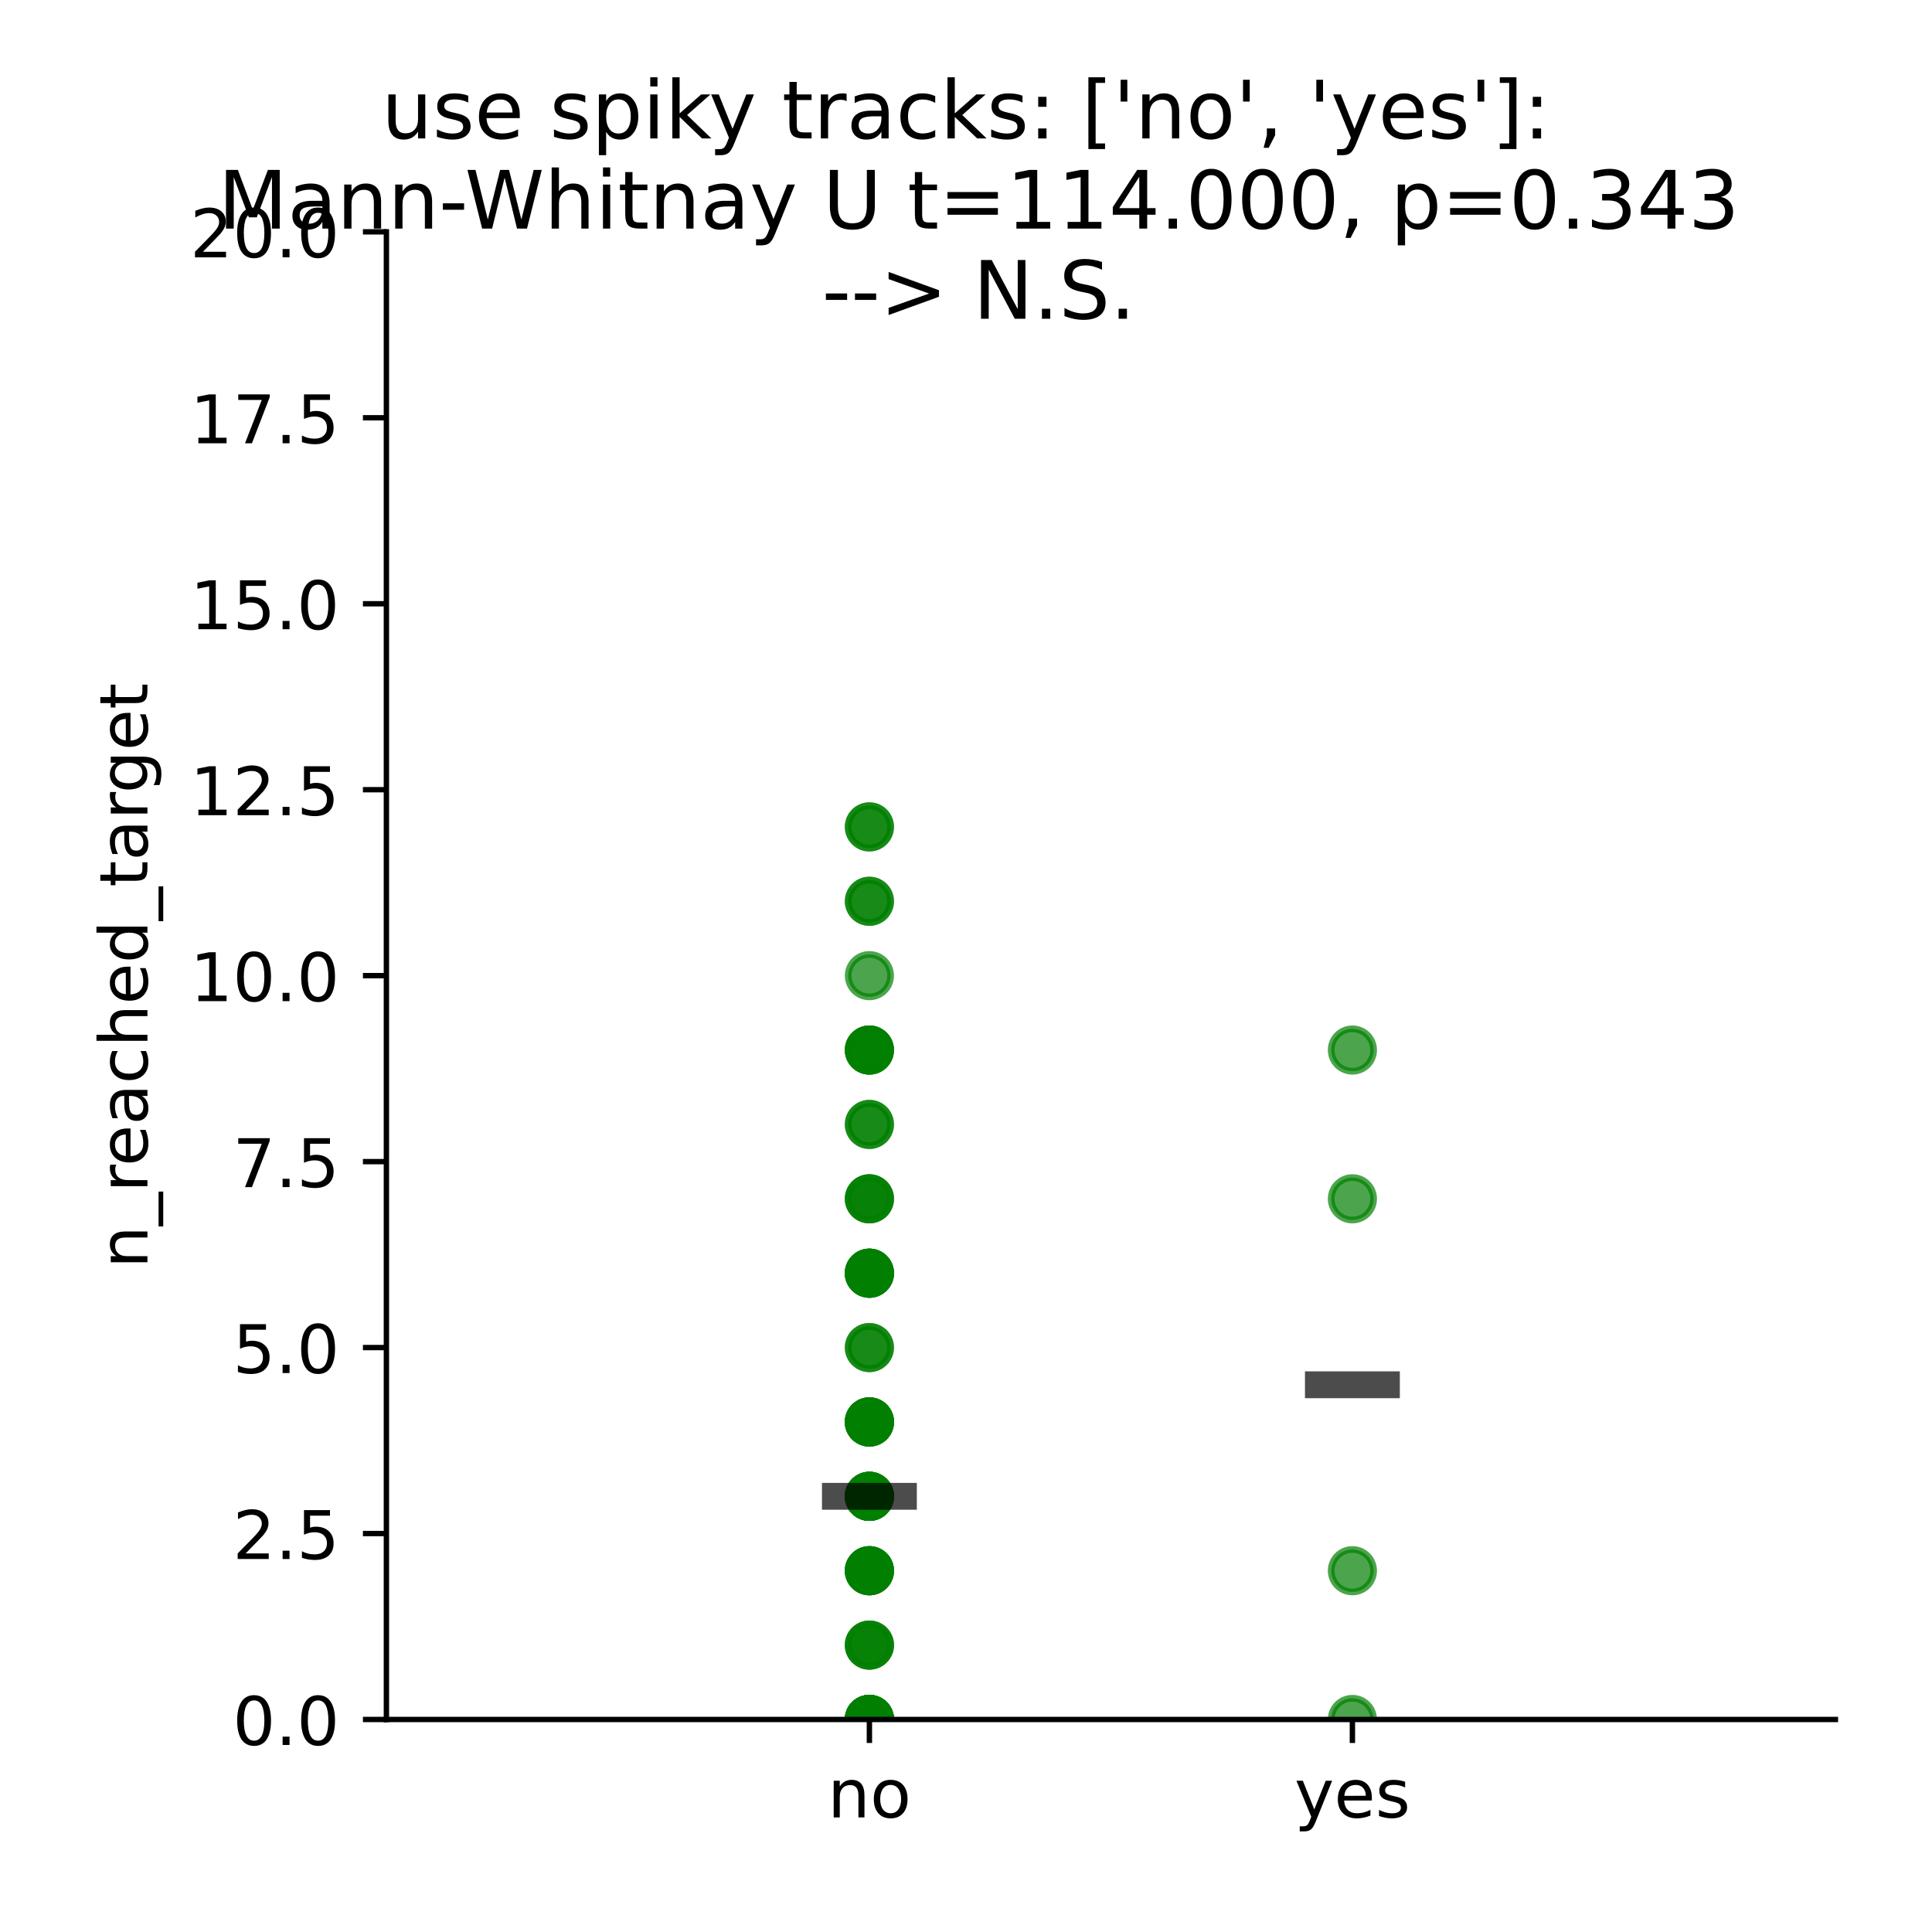 <?xml version="1.0" encoding="utf-8" standalone="no"?>
<!DOCTYPE svg PUBLIC "-//W3C//DTD SVG 1.1//EN"
  "http://www.w3.org/Graphics/SVG/1.1/DTD/svg11.dtd">
<!-- Created with matplotlib (https://matplotlib.org/) -->
<svg height="288pt" version="1.1" viewBox="0 0 288 288" width="288pt" xmlns="http://www.w3.org/2000/svg" xmlns:xlink="http://www.w3.org/1999/xlink">
 <defs>
  <style type="text/css">*{stroke-linecap:butt;stroke-linejoin:round;}</style>
 </defs>
 <g id="figure_1">
  <g id="patch_1">
   <path d="M 0 288 
L 288 288 
L 288 0 
L 0 0 
z
" style="fill:#ffffff;"/>
  </g>
  <g id="axes_1">
   <g id="patch_2">
    <path d="M 57.6 256.32 
L 273.6 256.32 
L 273.6 34.56 
L 57.6 34.56 
z
" style="fill:#ffffff;"/>
   </g>
   <g id="PathCollection_1">
    <defs>
     <path d="M 0 3.162 
C 0.839 3.162 1.643 2.829 2.236 2.236 
C 2.829 1.643 3.162 0.839 3.162 0 
C 3.162 -0.839 2.829 -1.643 2.236 -2.236 
C 1.643 -2.829 0.839 -3.162 0 -3.162 
C -0.839 -3.162 -1.643 -2.829 -2.236 -2.236 
C -2.829 -1.643 -3.162 -0.839 -3.162 0 
C -3.162 0.839 -2.829 1.643 -2.236 2.236 
C -1.643 2.829 -0.839 3.162 0 3.162 
z
" id="m0662f663b3" style="stroke:#008000;stroke-opacity:0.7;"/>
    </defs>
    <g clip-path="url(#pf860970f7a)">
     <use style="fill:#008000;fill-opacity:0.7;stroke:#008000;stroke-opacity:0.7;" x="129.6" xlink:href="#m0662f663b3" y="211.968"/>
     <use style="fill:#008000;fill-opacity:0.7;stroke:#008000;stroke-opacity:0.7;" x="129.6" xlink:href="#m0662f663b3" y="123.264"/>
     <use style="fill:#008000;fill-opacity:0.7;stroke:#008000;stroke-opacity:0.7;" x="129.6" xlink:href="#m0662f663b3" y="134.352"/>
     <use style="fill:#008000;fill-opacity:0.7;stroke:#008000;stroke-opacity:0.7;" x="129.6" xlink:href="#m0662f663b3" y="211.968"/>
     <use style="fill:#008000;fill-opacity:0.7;stroke:#008000;stroke-opacity:0.7;" x="129.6" xlink:href="#m0662f663b3" y="123.264"/>
     <use style="fill:#008000;fill-opacity:0.7;stroke:#008000;stroke-opacity:0.7;" x="129.6" xlink:href="#m0662f663b3" y="156.528"/>
     <use style="fill:#008000;fill-opacity:0.7;stroke:#008000;stroke-opacity:0.7;" x="129.6" xlink:href="#m0662f663b3" y="156.528"/>
     <use style="fill:#008000;fill-opacity:0.7;stroke:#008000;stroke-opacity:0.7;" x="129.6" xlink:href="#m0662f663b3" y="211.968"/>
     <use style="fill:#008000;fill-opacity:0.7;stroke:#008000;stroke-opacity:0.7;" x="129.6" xlink:href="#m0662f663b3" y="145.44"/>
     <use style="fill:#008000;fill-opacity:0.7;stroke:#008000;stroke-opacity:0.7;" x="129.6" xlink:href="#m0662f663b3" y="211.968"/>
     <use style="fill:#008000;fill-opacity:0.7;stroke:#008000;stroke-opacity:0.7;" x="129.6" xlink:href="#m0662f663b3" y="234.144"/>
     <use style="fill:#008000;fill-opacity:0.7;stroke:#008000;stroke-opacity:0.7;" x="129.6" xlink:href="#m0662f663b3" y="178.704"/>
     <use style="fill:#008000;fill-opacity:0.7;stroke:#008000;stroke-opacity:0.7;" x="129.6" xlink:href="#m0662f663b3" y="189.792"/>
     <use style="fill:#008000;fill-opacity:0.7;stroke:#008000;stroke-opacity:0.7;" x="129.6" xlink:href="#m0662f663b3" y="167.616"/>
     <use style="fill:#008000;fill-opacity:0.7;stroke:#008000;stroke-opacity:0.7;" x="129.6" xlink:href="#m0662f663b3" y="211.968"/>
     <use style="fill:#008000;fill-opacity:0.7;stroke:#008000;stroke-opacity:0.7;" x="129.6" xlink:href="#m0662f663b3" y="156.528"/>
     <use style="fill:#008000;fill-opacity:0.7;stroke:#008000;stroke-opacity:0.7;" x="129.6" xlink:href="#m0662f663b3" y="223.056"/>
     <use style="fill:#008000;fill-opacity:0.7;stroke:#008000;stroke-opacity:0.7;" x="129.6" xlink:href="#m0662f663b3" y="223.056"/>
     <use style="fill:#008000;fill-opacity:0.7;stroke:#008000;stroke-opacity:0.7;" x="129.6" xlink:href="#m0662f663b3" y="178.704"/>
     <use style="fill:#008000;fill-opacity:0.7;stroke:#008000;stroke-opacity:0.7;" x="129.6" xlink:href="#m0662f663b3" y="211.968"/>
     <use style="fill:#008000;fill-opacity:0.7;stroke:#008000;stroke-opacity:0.7;" x="129.6" xlink:href="#m0662f663b3" y="211.968"/>
     <use style="fill:#008000;fill-opacity:0.7;stroke:#008000;stroke-opacity:0.7;" x="129.6" xlink:href="#m0662f663b3" y="223.056"/>
     <use style="fill:#008000;fill-opacity:0.7;stroke:#008000;stroke-opacity:0.7;" x="129.6" xlink:href="#m0662f663b3" y="189.792"/>
     <use style="fill:#008000;fill-opacity:0.7;stroke:#008000;stroke-opacity:0.7;" x="129.6" xlink:href="#m0662f663b3" y="223.056"/>
     <use style="fill:#008000;fill-opacity:0.7;stroke:#008000;stroke-opacity:0.7;" x="129.6" xlink:href="#m0662f663b3" y="189.792"/>
     <use style="fill:#008000;fill-opacity:0.7;stroke:#008000;stroke-opacity:0.7;" x="129.6" xlink:href="#m0662f663b3" y="134.352"/>
     <use style="fill:#008000;fill-opacity:0.7;stroke:#008000;stroke-opacity:0.7;" x="129.6" xlink:href="#m0662f663b3" y="234.144"/>
     <use style="fill:#008000;fill-opacity:0.7;stroke:#008000;stroke-opacity:0.7;" x="129.6" xlink:href="#m0662f663b3" y="178.704"/>
     <use style="fill:#008000;fill-opacity:0.7;stroke:#008000;stroke-opacity:0.7;" x="129.6" xlink:href="#m0662f663b3" y="156.528"/>
     <use style="fill:#008000;fill-opacity:0.7;stroke:#008000;stroke-opacity:0.7;" x="129.6" xlink:href="#m0662f663b3" y="167.616"/>
     <use style="fill:#008000;fill-opacity:0.7;stroke:#008000;stroke-opacity:0.7;" x="129.6" xlink:href="#m0662f663b3" y="245.232"/>
     <use style="fill:#008000;fill-opacity:0.7;stroke:#008000;stroke-opacity:0.7;" x="129.6" xlink:href="#m0662f663b3" y="256.32"/>
     <use style="fill:#008000;fill-opacity:0.7;stroke:#008000;stroke-opacity:0.7;" x="129.6" xlink:href="#m0662f663b3" y="256.32"/>
     <use style="fill:#008000;fill-opacity:0.7;stroke:#008000;stroke-opacity:0.7;" x="129.6" xlink:href="#m0662f663b3" y="256.32"/>
     <use style="fill:#008000;fill-opacity:0.7;stroke:#008000;stroke-opacity:0.7;" x="129.6" xlink:href="#m0662f663b3" y="256.32"/>
     <use style="fill:#008000;fill-opacity:0.7;stroke:#008000;stroke-opacity:0.7;" x="129.6" xlink:href="#m0662f663b3" y="245.232"/>
     <use style="fill:#008000;fill-opacity:0.7;stroke:#008000;stroke-opacity:0.7;" x="129.6" xlink:href="#m0662f663b3" y="256.32"/>
     <use style="fill:#008000;fill-opacity:0.7;stroke:#008000;stroke-opacity:0.7;" x="129.6" xlink:href="#m0662f663b3" y="256.32"/>
     <use style="fill:#008000;fill-opacity:0.7;stroke:#008000;stroke-opacity:0.7;" x="129.6" xlink:href="#m0662f663b3" y="256.32"/>
     <use style="fill:#008000;fill-opacity:0.7;stroke:#008000;stroke-opacity:0.7;" x="129.6" xlink:href="#m0662f663b3" y="256.32"/>
     <use style="fill:#008000;fill-opacity:0.7;stroke:#008000;stroke-opacity:0.7;" x="129.6" xlink:href="#m0662f663b3" y="245.232"/>
     <use style="fill:#008000;fill-opacity:0.7;stroke:#008000;stroke-opacity:0.7;" x="129.6" xlink:href="#m0662f663b3" y="189.792"/>
     <use style="fill:#008000;fill-opacity:0.7;stroke:#008000;stroke-opacity:0.7;" x="129.6" xlink:href="#m0662f663b3" y="200.88"/>
     <use style="fill:#008000;fill-opacity:0.7;stroke:#008000;stroke-opacity:0.7;" x="129.6" xlink:href="#m0662f663b3" y="234.144"/>
     <use style="fill:#008000;fill-opacity:0.7;stroke:#008000;stroke-opacity:0.7;" x="129.6" xlink:href="#m0662f663b3" y="256.32"/>
     <use style="fill:#008000;fill-opacity:0.7;stroke:#008000;stroke-opacity:0.7;" x="129.6" xlink:href="#m0662f663b3" y="223.056"/>
     <use style="fill:#008000;fill-opacity:0.7;stroke:#008000;stroke-opacity:0.7;" x="129.6" xlink:href="#m0662f663b3" y="256.32"/>
     <use style="fill:#008000;fill-opacity:0.7;stroke:#008000;stroke-opacity:0.7;" x="129.6" xlink:href="#m0662f663b3" y="256.32"/>
     <use style="fill:#008000;fill-opacity:0.7;stroke:#008000;stroke-opacity:0.7;" x="129.6" xlink:href="#m0662f663b3" y="256.32"/>
     <use style="fill:#008000;fill-opacity:0.7;stroke:#008000;stroke-opacity:0.7;" x="129.6" xlink:href="#m0662f663b3" y="256.32"/>
     <use style="fill:#008000;fill-opacity:0.7;stroke:#008000;stroke-opacity:0.7;" x="129.6" xlink:href="#m0662f663b3" y="223.056"/>
     <use style="fill:#008000;fill-opacity:0.7;stroke:#008000;stroke-opacity:0.7;" x="129.6" xlink:href="#m0662f663b3" y="234.144"/>
     <use style="fill:#008000;fill-opacity:0.7;stroke:#008000;stroke-opacity:0.7;" x="129.6" xlink:href="#m0662f663b3" y="256.32"/>
     <use style="fill:#008000;fill-opacity:0.7;stroke:#008000;stroke-opacity:0.7;" x="129.6" xlink:href="#m0662f663b3" y="256.32"/>
     <use style="fill:#008000;fill-opacity:0.7;stroke:#008000;stroke-opacity:0.7;" x="129.6" xlink:href="#m0662f663b3" y="189.792"/>
     <use style="fill:#008000;fill-opacity:0.7;stroke:#008000;stroke-opacity:0.7;" x="129.6" xlink:href="#m0662f663b3" y="223.056"/>
     <use style="fill:#008000;fill-opacity:0.7;stroke:#008000;stroke-opacity:0.7;" x="129.6" xlink:href="#m0662f663b3" y="256.32"/>
     <use style="fill:#008000;fill-opacity:0.7;stroke:#008000;stroke-opacity:0.7;" x="129.6" xlink:href="#m0662f663b3" y="256.32"/>
     <use style="fill:#008000;fill-opacity:0.7;stroke:#008000;stroke-opacity:0.7;" x="129.6" xlink:href="#m0662f663b3" y="200.88"/>
     <use style="fill:#008000;fill-opacity:0.7;stroke:#008000;stroke-opacity:0.7;" x="129.6" xlink:href="#m0662f663b3" y="256.32"/>
     <use style="fill:#008000;fill-opacity:0.7;stroke:#008000;stroke-opacity:0.7;" x="129.6" xlink:href="#m0662f663b3" y="223.056"/>
     <use style="fill:#008000;fill-opacity:0.7;stroke:#008000;stroke-opacity:0.7;" x="129.6" xlink:href="#m0662f663b3" y="256.32"/>
     <use style="fill:#008000;fill-opacity:0.7;stroke:#008000;stroke-opacity:0.7;" x="129.6" xlink:href="#m0662f663b3" y="189.792"/>
     <use style="fill:#008000;fill-opacity:0.7;stroke:#008000;stroke-opacity:0.7;" x="129.6" xlink:href="#m0662f663b3" y="234.144"/>
     <use style="fill:#008000;fill-opacity:0.7;stroke:#008000;stroke-opacity:0.7;" x="129.6" xlink:href="#m0662f663b3" y="256.32"/>
     <use style="fill:#008000;fill-opacity:0.7;stroke:#008000;stroke-opacity:0.7;" x="201.6" xlink:href="#m0662f663b3" y="156.528"/>
     <use style="fill:#008000;fill-opacity:0.7;stroke:#008000;stroke-opacity:0.7;" x="201.6" xlink:href="#m0662f663b3" y="178.704"/>
     <use style="fill:#008000;fill-opacity:0.7;stroke:#008000;stroke-opacity:0.7;" x="201.6" xlink:href="#m0662f663b3" y="256.32"/>
     <use style="fill:#008000;fill-opacity:0.7;stroke:#008000;stroke-opacity:0.7;" x="201.6" xlink:href="#m0662f663b3" y="234.144"/>
    </g>
   </g>
   <g id="PathCollection_2">
    <defs>
     <path d="M 7.071 0 
L -7.071 -0 
" id="m3aa437dc94" style="stroke:#000000;stroke-opacity:0.7;stroke-width:4;"/>
    </defs>
    <g clip-path="url(#pf860970f7a)">
     <use style="fill-opacity:0.7;stroke:#000000;stroke-opacity:0.7;stroke-width:4;" x="129.6" xlink:href="#m3aa437dc94" y="223.056"/>
     <use style="fill-opacity:0.7;stroke:#000000;stroke-opacity:0.7;stroke-width:4;" x="201.6" xlink:href="#m3aa437dc94" y="206.424"/>
    </g>
   </g>
   <g id="matplotlib.axis_1">
    <g id="xtick_1">
     <g id="line2d_1">
      <defs>
       <path d="M 0 0 
L 0 3.5 
" id="m770bb96078" style="stroke:#000000;stroke-width:0.8;"/>
      </defs>
      <g>
       <use style="stroke:#000000;stroke-width:0.8;" x="129.6" xlink:href="#m770bb96078" y="256.32"/>
      </g>
     </g>
     <g id="text_1">
      <!-- no -->
      <g transform="translate(123.372 270.918)scale(0.1 -0.1)">
       <defs>
        <path d="M 54.891 33.016 
L 54.891 0 
L 45.906 0 
L 45.906 32.719 
Q 45.906 40.484 42.875 44.328 
Q 39.844 48.188 33.797 48.188 
Q 26.516 48.188 22.312 43.547 
Q 18.109 38.922 18.109 30.906 
L 18.109 0 
L 9.078 0 
L 9.078 54.688 
L 18.109 54.688 
L 18.109 46.188 
Q 21.344 51.125 25.703 53.562 
Q 30.078 56 35.797 56 
Q 45.219 56 50.047 50.172 
Q 54.891 44.344 54.891 33.016 
z
" id="DejaVuSans-110"/>
        <path d="M 30.609 48.391 
Q 23.391 48.391 19.188 42.75 
Q 14.984 37.109 14.984 27.297 
Q 14.984 17.484 19.156 11.844 
Q 23.344 6.203 30.609 6.203 
Q 37.797 6.203 41.984 11.859 
Q 46.188 17.531 46.188 27.297 
Q 46.188 37.016 41.984 42.703 
Q 37.797 48.391 30.609 48.391 
z
M 30.609 56 
Q 42.328 56 49.016 48.375 
Q 55.719 40.766 55.719 27.297 
Q 55.719 13.875 49.016 6.219 
Q 42.328 -1.422 30.609 -1.422 
Q 18.844 -1.422 12.172 6.219 
Q 5.516 13.875 5.516 27.297 
Q 5.516 40.766 12.172 48.375 
Q 18.844 56 30.609 56 
z
" id="DejaVuSans-111"/>
       </defs>
       <use xlink:href="#DejaVuSans-110"/>
       <use x="63.379" xlink:href="#DejaVuSans-111"/>
      </g>
     </g>
    </g>
    <g id="xtick_2">
     <g id="line2d_2">
      <g>
       <use style="stroke:#000000;stroke-width:0.8;" x="201.6" xlink:href="#m770bb96078" y="256.32"/>
      </g>
     </g>
     <g id="text_2">
      <!-- yes -->
      <g transform="translate(192.959 270.918)scale(0.1 -0.1)">
       <defs>
        <path d="M 32.172 -5.078 
Q 28.375 -14.844 24.75 -17.812 
Q 21.141 -20.797 15.094 -20.797 
L 7.906 -20.797 
L 7.906 -13.281 
L 13.188 -13.281 
Q 16.891 -13.281 18.938 -11.516 
Q 21 -9.766 23.484 -3.219 
L 25.094 0.875 
L 2.984 54.688 
L 12.5 54.688 
L 29.594 11.922 
L 46.688 54.688 
L 56.203 54.688 
z
" id="DejaVuSans-121"/>
        <path d="M 56.203 29.594 
L 56.203 25.203 
L 14.891 25.203 
Q 15.484 15.922 20.484 11.062 
Q 25.484 6.203 34.422 6.203 
Q 39.594 6.203 44.453 7.469 
Q 49.312 8.734 54.109 11.281 
L 54.109 2.781 
Q 49.266 0.734 44.188 -0.344 
Q 39.109 -1.422 33.891 -1.422 
Q 20.797 -1.422 13.156 6.188 
Q 5.516 13.812 5.516 26.812 
Q 5.516 40.234 12.766 48.109 
Q 20.016 56 32.328 56 
Q 43.359 56 49.781 48.891 
Q 56.203 41.797 56.203 29.594 
z
M 47.219 32.234 
Q 47.125 39.594 43.094 43.984 
Q 39.062 48.391 32.422 48.391 
Q 24.906 48.391 20.391 44.141 
Q 15.875 39.891 15.188 32.172 
z
" id="DejaVuSans-101"/>
        <path d="M 44.281 53.078 
L 44.281 44.578 
Q 40.484 46.531 36.375 47.5 
Q 32.281 48.484 27.875 48.484 
Q 21.188 48.484 17.844 46.438 
Q 14.5 44.391 14.5 40.281 
Q 14.5 37.156 16.891 35.375 
Q 19.281 33.594 26.516 31.984 
L 29.594 31.297 
Q 39.156 29.25 43.188 25.516 
Q 47.219 21.781 47.219 15.094 
Q 47.219 7.469 41.188 3.016 
Q 35.156 -1.422 24.609 -1.422 
Q 20.219 -1.422 15.453 -0.562 
Q 10.688 0.297 5.422 2 
L 5.422 11.281 
Q 10.406 8.688 15.234 7.391 
Q 20.062 6.109 24.812 6.109 
Q 31.156 6.109 34.562 8.281 
Q 37.984 10.453 37.984 14.406 
Q 37.984 18.062 35.516 20.016 
Q 33.062 21.969 24.703 23.781 
L 21.578 24.516 
Q 13.234 26.266 9.516 29.906 
Q 5.812 33.547 5.812 39.891 
Q 5.812 47.609 11.281 51.797 
Q 16.75 56 26.812 56 
Q 31.781 56 36.172 55.266 
Q 40.578 54.547 44.281 53.078 
z
" id="DejaVuSans-115"/>
       </defs>
       <use xlink:href="#DejaVuSans-121"/>
       <use x="59.18" xlink:href="#DejaVuSans-101"/>
       <use x="120.703" xlink:href="#DejaVuSans-115"/>
      </g>
     </g>
    </g>
   </g>
   <g id="matplotlib.axis_2">
    <g id="ytick_1">
     <g id="line2d_3">
      <defs>
       <path d="M 0 0 
L -3.5 0 
" id="m82e2cd4782" style="stroke:#000000;stroke-width:0.8;"/>
      </defs>
      <g>
       <use style="stroke:#000000;stroke-width:0.8;" x="57.6" xlink:href="#m82e2cd4782" y="256.32"/>
      </g>
     </g>
     <g id="text_3">
      <!-- 0.0 -->
      <g transform="translate(34.697 260.119)scale(0.1 -0.1)">
       <defs>
        <path d="M 31.781 66.406 
Q 24.172 66.406 20.328 58.906 
Q 16.5 51.422 16.5 36.375 
Q 16.5 21.391 20.328 13.891 
Q 24.172 6.391 31.781 6.391 
Q 39.453 6.391 43.281 13.891 
Q 47.125 21.391 47.125 36.375 
Q 47.125 51.422 43.281 58.906 
Q 39.453 66.406 31.781 66.406 
z
M 31.781 74.219 
Q 44.047 74.219 50.516 64.516 
Q 56.984 54.828 56.984 36.375 
Q 56.984 17.969 50.516 8.266 
Q 44.047 -1.422 31.781 -1.422 
Q 19.531 -1.422 13.062 8.266 
Q 6.594 17.969 6.594 36.375 
Q 6.594 54.828 13.062 64.516 
Q 19.531 74.219 31.781 74.219 
z
" id="DejaVuSans-48"/>
        <path d="M 10.688 12.406 
L 21 12.406 
L 21 0 
L 10.688 0 
z
" id="DejaVuSans-46"/>
       </defs>
       <use xlink:href="#DejaVuSans-48"/>
       <use x="63.623" xlink:href="#DejaVuSans-46"/>
       <use x="95.41" xlink:href="#DejaVuSans-48"/>
      </g>
     </g>
    </g>
    <g id="ytick_2">
     <g id="line2d_4">
      <g>
       <use style="stroke:#000000;stroke-width:0.8;" x="57.6" xlink:href="#m82e2cd4782" y="228.6"/>
      </g>
     </g>
     <g id="text_4">
      <!-- 2.5 -->
      <g transform="translate(34.697 232.399)scale(0.1 -0.1)">
       <defs>
        <path d="M 19.188 8.297 
L 53.609 8.297 
L 53.609 0 
L 7.328 0 
L 7.328 8.297 
Q 12.938 14.109 22.625 23.891 
Q 32.328 33.688 34.812 36.531 
Q 39.547 41.844 41.422 45.531 
Q 43.312 49.219 43.312 52.781 
Q 43.312 58.594 39.234 62.25 
Q 35.156 65.922 28.609 65.922 
Q 23.969 65.922 18.812 64.312 
Q 13.672 62.703 7.812 59.422 
L 7.812 69.391 
Q 13.766 71.781 18.938 73 
Q 24.125 74.219 28.422 74.219 
Q 39.75 74.219 46.484 68.547 
Q 53.219 62.891 53.219 53.422 
Q 53.219 48.922 51.531 44.891 
Q 49.859 40.875 45.406 35.406 
Q 44.188 33.984 37.641 27.219 
Q 31.109 20.453 19.188 8.297 
z
" id="DejaVuSans-50"/>
        <path d="M 10.797 72.906 
L 49.516 72.906 
L 49.516 64.594 
L 19.828 64.594 
L 19.828 46.734 
Q 21.969 47.469 24.109 47.828 
Q 26.266 48.188 28.422 48.188 
Q 40.625 48.188 47.75 41.5 
Q 54.891 34.812 54.891 23.391 
Q 54.891 11.625 47.562 5.094 
Q 40.234 -1.422 26.906 -1.422 
Q 22.312 -1.422 17.547 -0.641 
Q 12.797 0.141 7.719 1.703 
L 7.719 11.625 
Q 12.109 9.234 16.797 8.062 
Q 21.484 6.891 26.703 6.891 
Q 35.156 6.891 40.078 11.328 
Q 45.016 15.766 45.016 23.391 
Q 45.016 31 40.078 35.438 
Q 35.156 39.891 26.703 39.891 
Q 22.75 39.891 18.812 39.016 
Q 14.891 38.141 10.797 36.281 
z
" id="DejaVuSans-53"/>
       </defs>
       <use xlink:href="#DejaVuSans-50"/>
       <use x="63.623" xlink:href="#DejaVuSans-46"/>
       <use x="95.41" xlink:href="#DejaVuSans-53"/>
      </g>
     </g>
    </g>
    <g id="ytick_3">
     <g id="line2d_5">
      <g>
       <use style="stroke:#000000;stroke-width:0.8;" x="57.6" xlink:href="#m82e2cd4782" y="200.88"/>
      </g>
     </g>
     <g id="text_5">
      <!-- 5.0 -->
      <g transform="translate(34.697 204.679)scale(0.1 -0.1)">
       <use xlink:href="#DejaVuSans-53"/>
       <use x="63.623" xlink:href="#DejaVuSans-46"/>
       <use x="95.41" xlink:href="#DejaVuSans-48"/>
      </g>
     </g>
    </g>
    <g id="ytick_4">
     <g id="line2d_6">
      <g>
       <use style="stroke:#000000;stroke-width:0.8;" x="57.6" xlink:href="#m82e2cd4782" y="173.16"/>
      </g>
     </g>
     <g id="text_6">
      <!-- 7.5 -->
      <g transform="translate(34.697 176.959)scale(0.1 -0.1)">
       <defs>
        <path d="M 8.203 72.906 
L 55.078 72.906 
L 55.078 68.703 
L 28.609 0 
L 18.312 0 
L 43.219 64.594 
L 8.203 64.594 
z
" id="DejaVuSans-55"/>
       </defs>
       <use xlink:href="#DejaVuSans-55"/>
       <use x="63.623" xlink:href="#DejaVuSans-46"/>
       <use x="95.41" xlink:href="#DejaVuSans-53"/>
      </g>
     </g>
    </g>
    <g id="ytick_5">
     <g id="line2d_7">
      <g>
       <use style="stroke:#000000;stroke-width:0.8;" x="57.6" xlink:href="#m82e2cd4782" y="145.44"/>
      </g>
     </g>
     <g id="text_7">
      <!-- 10.0 -->
      <g transform="translate(28.334 149.239)scale(0.1 -0.1)">
       <defs>
        <path d="M 12.406 8.297 
L 28.516 8.297 
L 28.516 63.922 
L 10.984 60.406 
L 10.984 69.391 
L 28.422 72.906 
L 38.281 72.906 
L 38.281 8.297 
L 54.391 8.297 
L 54.391 0 
L 12.406 0 
z
" id="DejaVuSans-49"/>
       </defs>
       <use xlink:href="#DejaVuSans-49"/>
       <use x="63.623" xlink:href="#DejaVuSans-48"/>
       <use x="127.246" xlink:href="#DejaVuSans-46"/>
       <use x="159.033" xlink:href="#DejaVuSans-48"/>
      </g>
     </g>
    </g>
    <g id="ytick_6">
     <g id="line2d_8">
      <g>
       <use style="stroke:#000000;stroke-width:0.8;" x="57.6" xlink:href="#m82e2cd4782" y="117.72"/>
      </g>
     </g>
     <g id="text_8">
      <!-- 12.5 -->
      <g transform="translate(28.334 121.519)scale(0.1 -0.1)">
       <use xlink:href="#DejaVuSans-49"/>
       <use x="63.623" xlink:href="#DejaVuSans-50"/>
       <use x="127.246" xlink:href="#DejaVuSans-46"/>
       <use x="159.033" xlink:href="#DejaVuSans-53"/>
      </g>
     </g>
    </g>
    <g id="ytick_7">
     <g id="line2d_9">
      <g>
       <use style="stroke:#000000;stroke-width:0.8;" x="57.6" xlink:href="#m82e2cd4782" y="90"/>
      </g>
     </g>
     <g id="text_9">
      <!-- 15.0 -->
      <g transform="translate(28.334 93.799)scale(0.1 -0.1)">
       <use xlink:href="#DejaVuSans-49"/>
       <use x="63.623" xlink:href="#DejaVuSans-53"/>
       <use x="127.246" xlink:href="#DejaVuSans-46"/>
       <use x="159.033" xlink:href="#DejaVuSans-48"/>
      </g>
     </g>
    </g>
    <g id="ytick_8">
     <g id="line2d_10">
      <g>
       <use style="stroke:#000000;stroke-width:0.8;" x="57.6" xlink:href="#m82e2cd4782" y="62.28"/>
      </g>
     </g>
     <g id="text_10">
      <!-- 17.5 -->
      <g transform="translate(28.334 66.079)scale(0.1 -0.1)">
       <use xlink:href="#DejaVuSans-49"/>
       <use x="63.623" xlink:href="#DejaVuSans-55"/>
       <use x="127.246" xlink:href="#DejaVuSans-46"/>
       <use x="159.033" xlink:href="#DejaVuSans-53"/>
      </g>
     </g>
    </g>
    <g id="ytick_9">
     <g id="line2d_11">
      <g>
       <use style="stroke:#000000;stroke-width:0.8;" x="57.6" xlink:href="#m82e2cd4782" y="34.56"/>
      </g>
     </g>
     <g id="text_11">
      <!-- 20.0 -->
      <g transform="translate(28.334 38.359)scale(0.1 -0.1)">
       <use xlink:href="#DejaVuSans-50"/>
       <use x="63.623" xlink:href="#DejaVuSans-48"/>
       <use x="127.246" xlink:href="#DejaVuSans-46"/>
       <use x="159.033" xlink:href="#DejaVuSans-48"/>
      </g>
     </g>
    </g>
    <g id="text_12">
     <!-- n_reached_target -->
     <g transform="translate(21.977 189.064)rotate(-90)scale(0.1 -0.1)">
      <defs>
       <path d="M 50.984 -16.609 
L 50.984 -23.578 
L -0.984 -23.578 
L -0.984 -16.609 
z
" id="DejaVuSans-95"/>
       <path d="M 41.109 46.297 
Q 39.594 47.172 37.812 47.578 
Q 36.031 48 33.891 48 
Q 26.266 48 22.188 43.047 
Q 18.109 38.094 18.109 28.812 
L 18.109 0 
L 9.078 0 
L 9.078 54.688 
L 18.109 54.688 
L 18.109 46.188 
Q 20.953 51.172 25.484 53.578 
Q 30.031 56 36.531 56 
Q 37.453 56 38.578 55.875 
Q 39.703 55.766 41.062 55.516 
z
" id="DejaVuSans-114"/>
       <path d="M 34.281 27.484 
Q 23.391 27.484 19.188 25 
Q 14.984 22.516 14.984 16.5 
Q 14.984 11.719 18.141 8.906 
Q 21.297 6.109 26.703 6.109 
Q 34.188 6.109 38.703 11.406 
Q 43.219 16.703 43.219 25.484 
L 43.219 27.484 
z
M 52.203 31.203 
L 52.203 0 
L 43.219 0 
L 43.219 8.297 
Q 40.141 3.328 35.547 0.953 
Q 30.953 -1.422 24.312 -1.422 
Q 15.922 -1.422 10.953 3.297 
Q 6 8.016 6 15.922 
Q 6 25.141 12.172 29.828 
Q 18.359 34.516 30.609 34.516 
L 43.219 34.516 
L 43.219 35.406 
Q 43.219 41.609 39.141 45 
Q 35.062 48.391 27.688 48.391 
Q 23 48.391 18.547 47.266 
Q 14.109 46.141 10.016 43.891 
L 10.016 52.203 
Q 14.938 54.109 19.578 55.047 
Q 24.219 56 28.609 56 
Q 40.484 56 46.344 49.844 
Q 52.203 43.703 52.203 31.203 
z
" id="DejaVuSans-97"/>
       <path d="M 48.781 52.594 
L 48.781 44.188 
Q 44.969 46.297 41.141 47.344 
Q 37.312 48.391 33.406 48.391 
Q 24.656 48.391 19.812 42.844 
Q 14.984 37.312 14.984 27.297 
Q 14.984 17.281 19.812 11.734 
Q 24.656 6.203 33.406 6.203 
Q 37.312 6.203 41.141 7.25 
Q 44.969 8.297 48.781 10.406 
L 48.781 2.094 
Q 45.016 0.344 40.984 -0.531 
Q 36.969 -1.422 32.422 -1.422 
Q 20.062 -1.422 12.781 6.344 
Q 5.516 14.109 5.516 27.297 
Q 5.516 40.672 12.859 48.328 
Q 20.219 56 33.016 56 
Q 37.156 56 41.109 55.141 
Q 45.062 54.297 48.781 52.594 
z
" id="DejaVuSans-99"/>
       <path d="M 54.891 33.016 
L 54.891 0 
L 45.906 0 
L 45.906 32.719 
Q 45.906 40.484 42.875 44.328 
Q 39.844 48.188 33.797 48.188 
Q 26.516 48.188 22.312 43.547 
Q 18.109 38.922 18.109 30.906 
L 18.109 0 
L 9.078 0 
L 9.078 75.984 
L 18.109 75.984 
L 18.109 46.188 
Q 21.344 51.125 25.703 53.562 
Q 30.078 56 35.797 56 
Q 45.219 56 50.047 50.172 
Q 54.891 44.344 54.891 33.016 
z
" id="DejaVuSans-104"/>
       <path d="M 45.406 46.391 
L 45.406 75.984 
L 54.391 75.984 
L 54.391 0 
L 45.406 0 
L 45.406 8.203 
Q 42.578 3.328 38.25 0.953 
Q 33.938 -1.422 27.875 -1.422 
Q 17.969 -1.422 11.734 6.484 
Q 5.516 14.406 5.516 27.297 
Q 5.516 40.188 11.734 48.094 
Q 17.969 56 27.875 56 
Q 33.938 56 38.25 53.625 
Q 42.578 51.266 45.406 46.391 
z
M 14.797 27.297 
Q 14.797 17.391 18.875 11.75 
Q 22.953 6.109 30.078 6.109 
Q 37.203 6.109 41.297 11.75 
Q 45.406 17.391 45.406 27.297 
Q 45.406 37.203 41.297 42.844 
Q 37.203 48.484 30.078 48.484 
Q 22.953 48.484 18.875 42.844 
Q 14.797 37.203 14.797 27.297 
z
" id="DejaVuSans-100"/>
       <path d="M 18.312 70.219 
L 18.312 54.688 
L 36.812 54.688 
L 36.812 47.703 
L 18.312 47.703 
L 18.312 18.016 
Q 18.312 11.328 20.141 9.422 
Q 21.969 7.516 27.594 7.516 
L 36.812 7.516 
L 36.812 0 
L 27.594 0 
Q 17.188 0 13.234 3.875 
Q 9.281 7.766 9.281 18.016 
L 9.281 47.703 
L 2.688 47.703 
L 2.688 54.688 
L 9.281 54.688 
L 9.281 70.219 
z
" id="DejaVuSans-116"/>
       <path d="M 45.406 27.984 
Q 45.406 37.75 41.375 43.109 
Q 37.359 48.484 30.078 48.484 
Q 22.859 48.484 18.828 43.109 
Q 14.797 37.75 14.797 27.984 
Q 14.797 18.266 18.828 12.891 
Q 22.859 7.516 30.078 7.516 
Q 37.359 7.516 41.375 12.891 
Q 45.406 18.266 45.406 27.984 
z
M 54.391 6.781 
Q 54.391 -7.172 48.188 -13.984 
Q 42 -20.797 29.203 -20.797 
Q 24.469 -20.797 20.266 -20.094 
Q 16.062 -19.391 12.109 -17.922 
L 12.109 -9.188 
Q 16.062 -11.328 19.922 -12.344 
Q 23.781 -13.375 27.781 -13.375 
Q 36.625 -13.375 41.016 -8.766 
Q 45.406 -4.156 45.406 5.172 
L 45.406 9.625 
Q 42.625 4.781 38.281 2.391 
Q 33.938 0 27.875 0 
Q 17.828 0 11.672 7.656 
Q 5.516 15.328 5.516 27.984 
Q 5.516 40.672 11.672 48.328 
Q 17.828 56 27.875 56 
Q 33.938 56 38.281 53.609 
Q 42.625 51.219 45.406 46.391 
L 45.406 54.688 
L 54.391 54.688 
z
" id="DejaVuSans-103"/>
      </defs>
      <use xlink:href="#DejaVuSans-110"/>
      <use x="63.379" xlink:href="#DejaVuSans-95"/>
      <use x="113.379" xlink:href="#DejaVuSans-114"/>
      <use x="152.242" xlink:href="#DejaVuSans-101"/>
      <use x="213.766" xlink:href="#DejaVuSans-97"/>
      <use x="275.045" xlink:href="#DejaVuSans-99"/>
      <use x="330.025" xlink:href="#DejaVuSans-104"/>
      <use x="393.404" xlink:href="#DejaVuSans-101"/>
      <use x="454.928" xlink:href="#DejaVuSans-100"/>
      <use x="518.404" xlink:href="#DejaVuSans-95"/>
      <use x="568.404" xlink:href="#DejaVuSans-116"/>
      <use x="607.613" xlink:href="#DejaVuSans-97"/>
      <use x="668.893" xlink:href="#DejaVuSans-114"/>
      <use x="708.256" xlink:href="#DejaVuSans-103"/>
      <use x="771.732" xlink:href="#DejaVuSans-101"/>
      <use x="833.256" xlink:href="#DejaVuSans-116"/>
     </g>
    </g>
   </g>
   <g id="patch_3">
    <path d="M 57.6 256.32 
L 57.6 34.56 
" style="fill:none;stroke:#000000;stroke-linecap:square;stroke-linejoin:miter;stroke-width:0.8;"/>
   </g>
   <g id="patch_4">
    <path d="M 57.6 256.32 
L 273.6 256.32 
" style="fill:none;stroke:#000000;stroke-linecap:square;stroke-linejoin:miter;stroke-width:0.8;"/>
   </g>
  </g>
  <g id="text_13">
   <!-- use spiky tracks: ['no', 'yes']: -->
   <g transform="translate(56.878 20.638)scale(0.12 -0.12)">
    <defs>
     <path d="M 8.5 21.578 
L 8.5 54.688 
L 17.484 54.688 
L 17.484 21.922 
Q 17.484 14.156 20.5 10.266 
Q 23.531 6.391 29.594 6.391 
Q 36.859 6.391 41.078 11.031 
Q 45.312 15.672 45.312 23.688 
L 45.312 54.688 
L 54.297 54.688 
L 54.297 0 
L 45.312 0 
L 45.312 8.406 
Q 42.047 3.422 37.719 1 
Q 33.406 -1.422 27.688 -1.422 
Q 18.266 -1.422 13.375 4.438 
Q 8.5 10.297 8.5 21.578 
z
M 31.109 56 
z
" id="DejaVuSans-117"/>
     <path id="DejaVuSans-32"/>
     <path d="M 18.109 8.203 
L 18.109 -20.797 
L 9.078 -20.797 
L 9.078 54.688 
L 18.109 54.688 
L 18.109 46.391 
Q 20.953 51.266 25.266 53.625 
Q 29.594 56 35.594 56 
Q 45.562 56 51.781 48.094 
Q 58.016 40.188 58.016 27.297 
Q 58.016 14.406 51.781 6.484 
Q 45.562 -1.422 35.594 -1.422 
Q 29.594 -1.422 25.266 0.953 
Q 20.953 3.328 18.109 8.203 
z
M 48.688 27.297 
Q 48.688 37.203 44.609 42.844 
Q 40.531 48.484 33.406 48.484 
Q 26.266 48.484 22.188 42.844 
Q 18.109 37.203 18.109 27.297 
Q 18.109 17.391 22.188 11.75 
Q 26.266 6.109 33.406 6.109 
Q 40.531 6.109 44.609 11.75 
Q 48.688 17.391 48.688 27.297 
z
" id="DejaVuSans-112"/>
     <path d="M 9.422 54.688 
L 18.406 54.688 
L 18.406 0 
L 9.422 0 
z
M 9.422 75.984 
L 18.406 75.984 
L 18.406 64.594 
L 9.422 64.594 
z
" id="DejaVuSans-105"/>
     <path d="M 9.078 75.984 
L 18.109 75.984 
L 18.109 31.109 
L 44.922 54.688 
L 56.391 54.688 
L 27.391 29.109 
L 57.625 0 
L 45.906 0 
L 18.109 26.703 
L 18.109 0 
L 9.078 0 
z
" id="DejaVuSans-107"/>
     <path d="M 11.719 12.406 
L 22.016 12.406 
L 22.016 0 
L 11.719 0 
z
M 11.719 51.703 
L 22.016 51.703 
L 22.016 39.312 
L 11.719 39.312 
z
" id="DejaVuSans-58"/>
     <path d="M 8.594 75.984 
L 29.297 75.984 
L 29.297 69 
L 17.578 69 
L 17.578 -6.203 
L 29.297 -6.203 
L 29.297 -13.188 
L 8.594 -13.188 
z
" id="DejaVuSans-91"/>
     <path d="M 17.922 72.906 
L 17.922 45.797 
L 9.625 45.797 
L 9.625 72.906 
z
" id="DejaVuSans-39"/>
     <path d="M 11.719 12.406 
L 22.016 12.406 
L 22.016 4 
L 14.016 -11.625 
L 7.719 -11.625 
L 11.719 4 
z
" id="DejaVuSans-44"/>
     <path d="M 30.422 75.984 
L 30.422 -13.188 
L 9.719 -13.188 
L 9.719 -6.203 
L 21.391 -6.203 
L 21.391 69 
L 9.719 69 
L 9.719 75.984 
z
" id="DejaVuSans-93"/>
    </defs>
    <use xlink:href="#DejaVuSans-117"/>
    <use x="63.379" xlink:href="#DejaVuSans-115"/>
    <use x="115.479" xlink:href="#DejaVuSans-101"/>
    <use x="177.002" xlink:href="#DejaVuSans-32"/>
    <use x="208.789" xlink:href="#DejaVuSans-115"/>
    <use x="260.889" xlink:href="#DejaVuSans-112"/>
    <use x="324.365" xlink:href="#DejaVuSans-105"/>
    <use x="352.148" xlink:href="#DejaVuSans-107"/>
    <use x="406.434" xlink:href="#DejaVuSans-121"/>
    <use x="465.613" xlink:href="#DejaVuSans-32"/>
    <use x="497.4" xlink:href="#DejaVuSans-116"/>
    <use x="536.609" xlink:href="#DejaVuSans-114"/>
    <use x="577.723" xlink:href="#DejaVuSans-97"/>
    <use x="639.002" xlink:href="#DejaVuSans-99"/>
    <use x="693.982" xlink:href="#DejaVuSans-107"/>
    <use x="751.893" xlink:href="#DejaVuSans-115"/>
    <use x="803.992" xlink:href="#DejaVuSans-58"/>
    <use x="837.684" xlink:href="#DejaVuSans-32"/>
    <use x="869.471" xlink:href="#DejaVuSans-91"/>
    <use x="908.484" xlink:href="#DejaVuSans-39"/>
    <use x="935.975" xlink:href="#DejaVuSans-110"/>
    <use x="999.354" xlink:href="#DejaVuSans-111"/>
    <use x="1060.535" xlink:href="#DejaVuSans-39"/>
    <use x="1088.025" xlink:href="#DejaVuSans-44"/>
    <use x="1119.812" xlink:href="#DejaVuSans-32"/>
    <use x="1151.6" xlink:href="#DejaVuSans-39"/>
    <use x="1179.09" xlink:href="#DejaVuSans-121"/>
    <use x="1238.27" xlink:href="#DejaVuSans-101"/>
    <use x="1299.793" xlink:href="#DejaVuSans-115"/>
    <use x="1351.893" xlink:href="#DejaVuSans-39"/>
    <use x="1379.383" xlink:href="#DejaVuSans-93"/>
    <use x="1418.396" xlink:href="#DejaVuSans-58"/>
   </g>
   <!--  Mann-Whitnay U t=114.000, p=0.343 -->
   <g transform="translate(28.701 34.075)scale(0.12 -0.12)">
    <defs>
     <path d="M 9.812 72.906 
L 24.516 72.906 
L 43.109 23.297 
L 61.812 72.906 
L 76.516 72.906 
L 76.516 0 
L 66.891 0 
L 66.891 64.016 
L 48.094 14.016 
L 38.188 14.016 
L 19.391 64.016 
L 19.391 0 
L 9.812 0 
z
" id="DejaVuSans-77"/>
     <path d="M 4.891 31.391 
L 31.203 31.391 
L 31.203 23.391 
L 4.891 23.391 
z
" id="DejaVuSans-45"/>
     <path d="M 3.328 72.906 
L 13.281 72.906 
L 28.609 11.281 
L 43.891 72.906 
L 54.984 72.906 
L 70.312 11.281 
L 85.594 72.906 
L 95.609 72.906 
L 77.297 0 
L 64.891 0 
L 49.516 63.281 
L 33.984 0 
L 21.578 0 
z
" id="DejaVuSans-87"/>
     <path d="M 8.688 72.906 
L 18.609 72.906 
L 18.609 28.609 
Q 18.609 16.891 22.844 11.734 
Q 27.094 6.594 36.625 6.594 
Q 46.094 6.594 50.344 11.734 
Q 54.594 16.891 54.594 28.609 
L 54.594 72.906 
L 64.5 72.906 
L 64.5 27.391 
Q 64.5 13.141 57.438 5.859 
Q 50.391 -1.422 36.625 -1.422 
Q 22.797 -1.422 15.734 5.859 
Q 8.688 13.141 8.688 27.391 
z
" id="DejaVuSans-85"/>
     <path d="M 10.594 45.406 
L 73.188 45.406 
L 73.188 37.203 
L 10.594 37.203 
z
M 10.594 25.484 
L 73.188 25.484 
L 73.188 17.188 
L 10.594 17.188 
z
" id="DejaVuSans-61"/>
     <path d="M 37.797 64.312 
L 12.891 25.391 
L 37.797 25.391 
z
M 35.203 72.906 
L 47.609 72.906 
L 47.609 25.391 
L 58.016 25.391 
L 58.016 17.188 
L 47.609 17.188 
L 47.609 0 
L 37.797 0 
L 37.797 17.188 
L 4.891 17.188 
L 4.891 26.703 
z
" id="DejaVuSans-52"/>
     <path d="M 40.578 39.312 
Q 47.656 37.797 51.625 33 
Q 55.609 28.219 55.609 21.188 
Q 55.609 10.406 48.188 4.484 
Q 40.766 -1.422 27.094 -1.422 
Q 22.516 -1.422 17.656 -0.516 
Q 12.797 0.391 7.625 2.203 
L 7.625 11.719 
Q 11.719 9.328 16.594 8.109 
Q 21.484 6.891 26.812 6.891 
Q 36.078 6.891 40.938 10.547 
Q 45.797 14.203 45.797 21.188 
Q 45.797 27.641 41.281 31.266 
Q 36.766 34.906 28.719 34.906 
L 20.219 34.906 
L 20.219 43.016 
L 29.109 43.016 
Q 36.375 43.016 40.234 45.922 
Q 44.094 48.828 44.094 54.297 
Q 44.094 59.906 40.109 62.906 
Q 36.141 65.922 28.719 65.922 
Q 24.656 65.922 20.016 65.031 
Q 15.375 64.156 9.812 62.312 
L 9.812 71.094 
Q 15.438 72.656 20.344 73.438 
Q 25.25 74.219 29.594 74.219 
Q 40.828 74.219 47.359 69.109 
Q 53.906 64.016 53.906 55.328 
Q 53.906 49.266 50.438 45.094 
Q 46.969 40.922 40.578 39.312 
z
" id="DejaVuSans-51"/>
    </defs>
    <use xlink:href="#DejaVuSans-32"/>
    <use x="31.787" xlink:href="#DejaVuSans-77"/>
    <use x="118.066" xlink:href="#DejaVuSans-97"/>
    <use x="179.346" xlink:href="#DejaVuSans-110"/>
    <use x="242.725" xlink:href="#DejaVuSans-110"/>
    <use x="306.104" xlink:href="#DejaVuSans-45"/>
    <use x="338.188" xlink:href="#DejaVuSans-87"/>
    <use x="437.064" xlink:href="#DejaVuSans-104"/>
    <use x="500.443" xlink:href="#DejaVuSans-105"/>
    <use x="528.227" xlink:href="#DejaVuSans-116"/>
    <use x="567.436" xlink:href="#DejaVuSans-110"/>
    <use x="630.814" xlink:href="#DejaVuSans-97"/>
    <use x="692.094" xlink:href="#DejaVuSans-121"/>
    <use x="751.273" xlink:href="#DejaVuSans-32"/>
    <use x="783.061" xlink:href="#DejaVuSans-85"/>
    <use x="856.254" xlink:href="#DejaVuSans-32"/>
    <use x="888.041" xlink:href="#DejaVuSans-116"/>
    <use x="927.25" xlink:href="#DejaVuSans-61"/>
    <use x="1011.039" xlink:href="#DejaVuSans-49"/>
    <use x="1074.662" xlink:href="#DejaVuSans-49"/>
    <use x="1138.285" xlink:href="#DejaVuSans-52"/>
    <use x="1201.908" xlink:href="#DejaVuSans-46"/>
    <use x="1233.695" xlink:href="#DejaVuSans-48"/>
    <use x="1297.318" xlink:href="#DejaVuSans-48"/>
    <use x="1360.941" xlink:href="#DejaVuSans-48"/>
    <use x="1424.564" xlink:href="#DejaVuSans-44"/>
    <use x="1456.352" xlink:href="#DejaVuSans-32"/>
    <use x="1488.139" xlink:href="#DejaVuSans-112"/>
    <use x="1551.615" xlink:href="#DejaVuSans-61"/>
    <use x="1635.404" xlink:href="#DejaVuSans-48"/>
    <use x="1699.027" xlink:href="#DejaVuSans-46"/>
    <use x="1730.814" xlink:href="#DejaVuSans-51"/>
    <use x="1794.438" xlink:href="#DejaVuSans-52"/>
    <use x="1858.061" xlink:href="#DejaVuSans-51"/>
   </g>
   <!--  - -&gt; N.S. -->
   <g transform="translate(118.718 47.513)scale(0.12 -0.12)">
    <defs>
     <path d="M 10.594 49.219 
L 10.594 58.109 
L 73.188 35.406 
L 73.188 27.297 
L 10.594 4.594 
L 10.594 13.484 
L 60.891 31.297 
z
" id="DejaVuSans-62"/>
     <path d="M 9.812 72.906 
L 23.094 72.906 
L 55.422 11.922 
L 55.422 72.906 
L 64.984 72.906 
L 64.984 0 
L 51.703 0 
L 19.391 60.984 
L 19.391 0 
L 9.812 0 
z
" id="DejaVuSans-78"/>
     <path d="M 53.516 70.516 
L 53.516 60.891 
Q 47.906 63.578 42.922 64.891 
Q 37.938 66.219 33.297 66.219 
Q 25.25 66.219 20.875 63.094 
Q 16.5 59.969 16.5 54.203 
Q 16.5 49.359 19.406 46.891 
Q 22.312 44.438 30.422 42.922 
L 36.375 41.703 
Q 47.406 39.594 52.656 34.297 
Q 57.906 29 57.906 20.125 
Q 57.906 9.516 50.797 4.047 
Q 43.703 -1.422 29.984 -1.422 
Q 24.812 -1.422 18.969 -0.25 
Q 13.141 0.922 6.891 3.219 
L 6.891 13.375 
Q 12.891 10.016 18.656 8.297 
Q 24.422 6.594 29.984 6.594 
Q 38.422 6.594 43.016 9.906 
Q 47.609 13.234 47.609 19.391 
Q 47.609 24.75 44.312 27.781 
Q 41.016 30.812 33.5 32.328 
L 27.484 33.5 
Q 16.453 35.688 11.516 40.375 
Q 6.594 45.062 6.594 53.422 
Q 6.594 63.094 13.406 68.656 
Q 20.219 74.219 32.172 74.219 
Q 37.312 74.219 42.625 73.281 
Q 47.953 72.359 53.516 70.516 
z
" id="DejaVuSans-83"/>
    </defs>
    <use xlink:href="#DejaVuSans-32"/>
    <use x="31.787" xlink:href="#DejaVuSans-45"/>
    <use x="67.871" xlink:href="#DejaVuSans-45"/>
    <use x="103.955" xlink:href="#DejaVuSans-62"/>
    <use x="187.744" xlink:href="#DejaVuSans-32"/>
    <use x="219.531" xlink:href="#DejaVuSans-78"/>
    <use x="294.336" xlink:href="#DejaVuSans-46"/>
    <use x="326.123" xlink:href="#DejaVuSans-83"/>
    <use x="389.6" xlink:href="#DejaVuSans-46"/>
   </g>
   <!--  -->
   <g transform="translate(144 60.95)scale(0.12 -0.12)"/>
   <!--  -->
   <g transform="translate(144 74.388)scale(0.12 -0.12)"/>
  </g>
 </g>
 <defs>
  <clipPath id="pf860970f7a">
   <rect height="221.76" width="216" x="57.6" y="34.56"/>
  </clipPath>
 </defs>
</svg>

